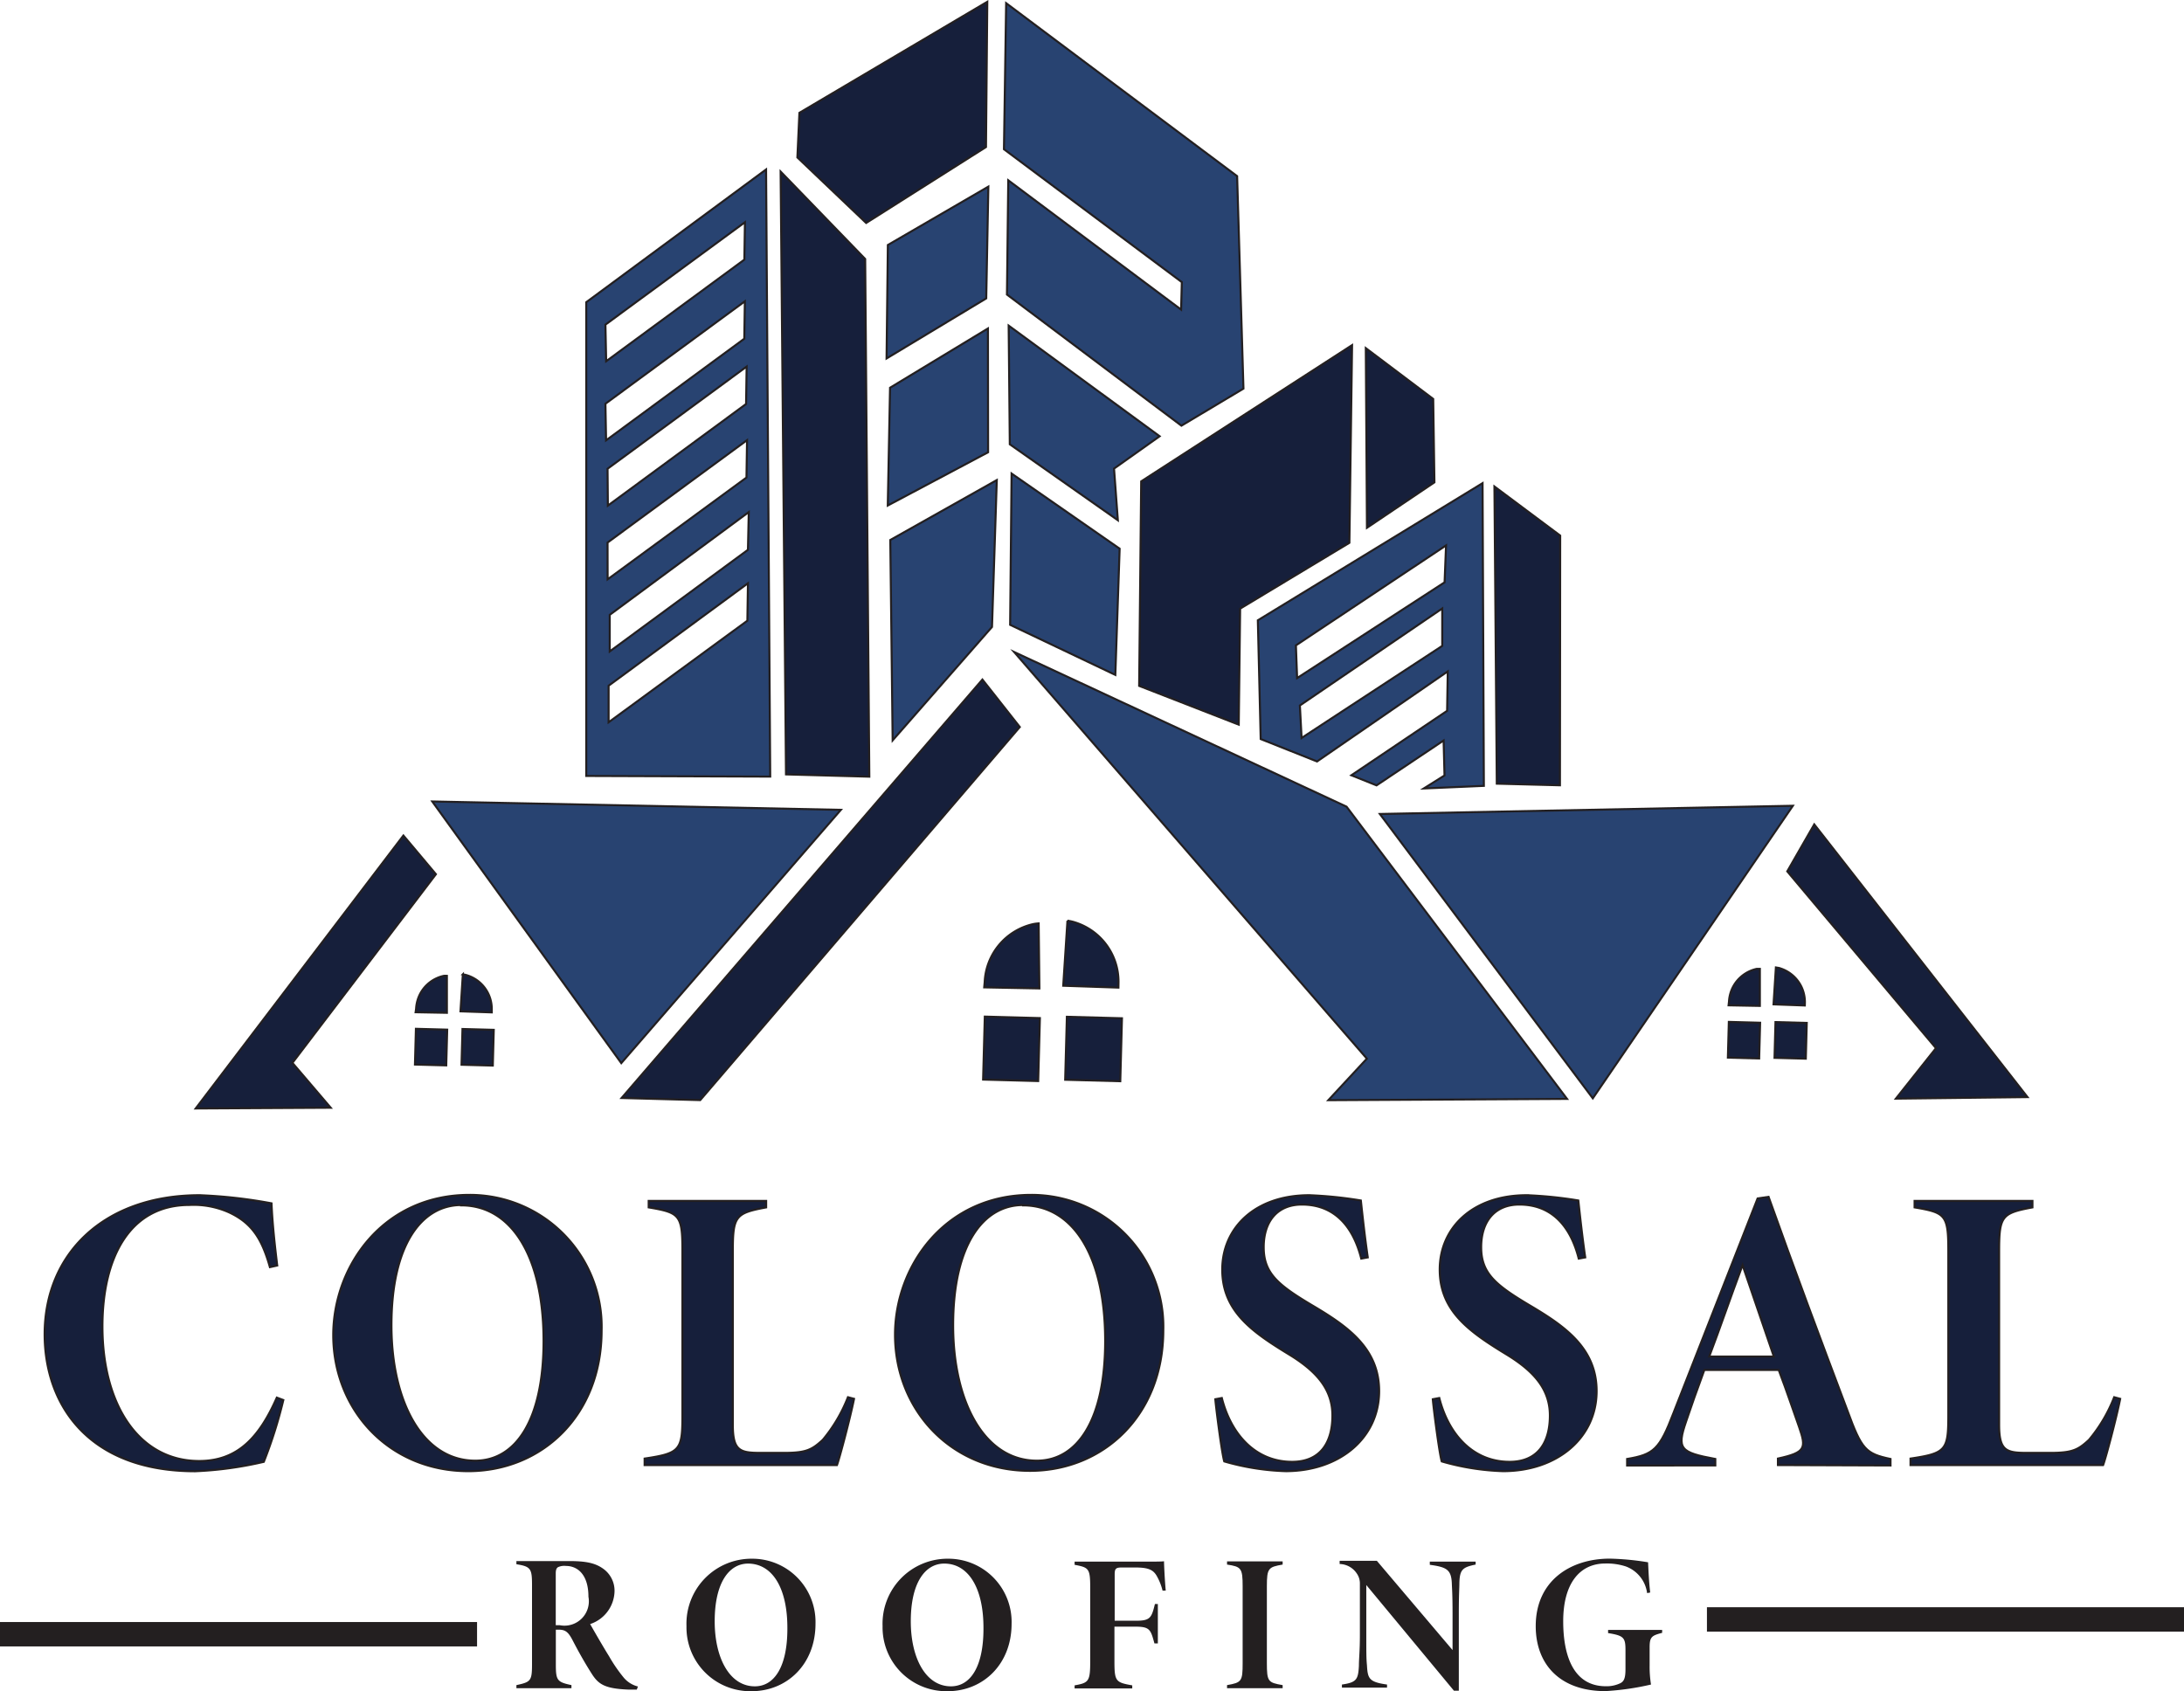 <svg xmlns="http://www.w3.org/2000/svg" viewBox="0 0 268.64 208.05"><defs><style>.cls-1,.cls-3{fill:#161f3b;}.cls-1,.cls-2,.cls-3{stroke:#231f20;stroke-miterlimit:10;}.cls-1,.cls-2{stroke-width:0.25px;}.cls-2{fill:#284371;}.cls-3{stroke-width:3px;}.cls-4{fill:#231f20;}</style></defs><title>Asset 3</title><g id="Layer_2" data-name="Layer 2"><g id="Layer_7" data-name="Layer 7"><polygon class="cls-1" points="24.07 136.37 49.62 102.79 53.62 107.55 35.97 130.76 40.68 136.28 24.07 136.37"/><polygon class="cls-1" points="76.46 135.08 120.84 83.6 125.44 89.44 86.13 135.34 76.46 135.08"/><polygon class="cls-2" points="76.42 130.79 103.43 99.63 53.17 98.6 76.42 130.79"/><polygon class="cls-2" points="124.74 80.21 168.13 130.24 163.39 135.35 192.75 135.19 165.63 99.24 124.74 80.21"/><polygon class="cls-2" points="169.73 100.14 195.92 135.12 220.53 99.13 169.73 100.14"/><polygon class="cls-1" points="219.84 107.2 238.13 128.95 233.2 135.16 249.39 134.97 223.16 101.42 219.84 107.2"/><polygon class="cls-1" points="184.11 96.41 191.88 96.61 191.91 65.89 183.82 59.85 184.11 96.41"/><polygon class="cls-1" points="168.14 64.93 168 42.83 176.29 49.08 176.44 59.34 168.14 64.93"/><polygon class="cls-1" points="140.12 84.38 152.37 89.15 152.54 74.88 165.98 66.78 166.31 42.46 140.37 59.22 140.12 84.38"/><polygon class="cls-2" points="137.19 83.03 137.72 67.5 124.43 58.26 124.25 76.87 137.19 83.03"/><polygon class="cls-2" points="109.8 91.08 122.02 77.13 122.61 59.06 109.51 66.43 109.8 91.08"/><polygon class="cls-2" points="109.2 62.19 109.48 47.7 121.52 40.41 121.54 55.64 109.2 62.19"/><polygon class="cls-2" points="124.21 54.66 124.07 40.06 142.64 53.67 137.03 57.65 137.5 64 124.21 54.66"/><polygon class="cls-2" points="109.05 44.1 109.21 30.14 121.57 22.96 121.31 36.71 109.05 44.1"/><polygon class="cls-2" points="123.86 36.24 124.02 22.18 145.28 38.09 145.37 34.71 123.49 18.36 123.76 0.39 152.17 21.67 152.95 47.81 145.32 52.37 123.86 36.24"/><polygon class="cls-1" points="98.08 19.37 106.54 27.43 121.28 18.09 121.44 0.22 98.33 13.88 98.08 19.37"/><polygon class="cls-1" points="96.68 95.27 106.93 95.55 106.42 31.86 96.02 21.11 96.68 95.27"/><path class="cls-2" d="M94.23,20.85,72.11,37.18l0,58.28,22.63.08ZM74.47,39.94l17.16-12.6-.07,4.6-17,12.5Zm0,9.73,17.15-12.6-.07,4.6-17,12.5Zm.26,8L91.84,45.1l-.07,4.6-17,12.5Zm0,9.08,17.16-12.6-.07,4.6L74.74,71.27ZM92.1,63,92,67.64,75,80.14l0-4.5ZM74.86,88.86l0-4.5L92,71.76l-.07,4.6Z"/><path class="cls-2" d="M178.08,82.6,178,87.45l-11.78,7.93,3.1,1.24,8.25-5.52.11,4.3L175.13,97l7.39-.32-.16-37.24L154.72,76.31l.35,14.61L162,93.68ZM159.4,79.4l18.47-12.3-.18,4.54L159.55,83.42Zm18-4.54,0,4.6L160.1,90.79l-.21-4Z"/><rect class="cls-1" x="51.1" y="126.62" width="3.85" height="4.4" transform="translate(3.48 -1.38) rotate(1.54)"/><rect class="cls-1" x="56.83" y="126.64" width="3.85" height="4.4" transform="translate(3.48 -1.53) rotate(1.54)"/><path class="cls-1" d="M60.49,124.55l-3.85-.13.29-4.55a2.73,2.73,0,0,1,.36.07,4.33,4.33,0,0,1,3.2,4.22Z"/><path class="cls-1" d="M51.12,124.53l3.85.07,0-4.55a3.25,3.25,0,0,0-.36,0,4.33,4.33,0,0,0-2.93,2.21,4.52,4.52,0,0,0-.5,1.84Z"/><rect class="cls-1" x="212.6" y="125.77" width="3.85" height="4.4" transform="translate(3.51 -5.72) rotate(1.54)"/><rect class="cls-1" x="218.33" y="125.79" width="3.85" height="4.4" transform="translate(3.52 -5.87) rotate(1.54)"/><path class="cls-1" d="M222,123.7l-3.85-.14.29-4.54.36.06a4.37,4.37,0,0,1,2.81,2.37,4.42,4.42,0,0,1,.4,1.85Z"/><path class="cls-1" d="M212.62,123.68l3.85.07,0-4.56-.37,0a4.35,4.35,0,0,0-2.93,2.21,4.47,4.47,0,0,0-.5,1.83Z"/><rect class="cls-1" x="121.03" y="125.15" width="6.78" height="7.75" transform="translate(3.51 -3.29) rotate(1.54)"/><rect class="cls-1" x="131.13" y="125.18" width="6.78" height="7.75" transform="translate(3.51 -3.57) rotate(1.54)"/><path class="cls-1" d="M137.57,121.5l-6.79-.23.52-8a4.72,4.72,0,0,1,.63.12,7.64,7.64,0,0,1,5.65,7.43Z"/><path class="cls-1" d="M121.06,121.47l6.79.13-.09-8a5.48,5.48,0,0,0-.64.08,7.65,7.65,0,0,0-6,7.12Z"/><line class="cls-3" y1="201.05" x2="58.68" y2="201.05"/><line class="cls-3" x1="209.96" y1="199.23" x2="268.64" y2="199.23"/><path class="cls-1" d="M34.85,172.24a57,57,0,0,1-2.4,7.6A45,45,0,0,1,24,181C11,181,5.49,172.94,5.49,164.14c0-9.9,7.31-17.1,19.06-17.1a60.51,60.51,0,0,1,8.85,1c.1,2.55.45,5.6.7,7.65l-.9.2c-1-3.55-2.25-5.45-5.05-6.75a10.64,10.64,0,0,0-4.85-.9c-7.5,0-10.7,6.7-10.7,14.95,0,9.65,4.5,16.55,11.9,16.55,4.65,0,7.35-2.8,9.55-7.8Z"/><path class="cls-1" d="M57.75,147A16.22,16.22,0,0,1,74,163.69c0,10.45-7.35,17.3-16.41,17.3-9.7,0-16.6-7.5-16.6-16.75C41,155.69,47.19,147,57.75,147Zm-1,1.25c-4.9,0-8.6,4.9-8.6,14.8,0,9.35,3.8,16.65,10.31,16.65,5,0,8.4-5.05,8.4-14.75C66.85,154.54,62.9,148.29,56.74,148.29Z"/><path class="cls-1" d="M105.05,172.09c-.46,2.3-1.81,7.4-2.1,8.15H79.29v-.8c4.4-.65,4.65-1.05,4.65-5.35v-20.2c0-4.45-.35-4.7-4.15-5.35v-.8H94.24v.8c-3.75.7-4.1,1.05-4.1,5.35v21.4c0,3.15.85,3.45,3.35,3.45h3c2.71,0,3.4-.4,4.71-1.6a18.86,18.86,0,0,0,3.1-5.25Z"/><path class="cls-1" d="M126.84,147a16.22,16.22,0,0,1,16.25,16.65c0,10.45-7.35,17.3-16.4,17.3-9.7,0-16.6-7.5-16.6-16.75C110.09,155.69,116.29,147,126.84,147Zm-1,1.25c-4.9,0-8.6,4.9-8.6,14.8,0,9.35,3.8,16.65,10.3,16.65,5,0,8.4-5.05,8.4-14.75C135.94,154.54,132,148.29,125.84,148.29Z"/><path class="cls-1" d="M167.44,154.84c-1.05-4.15-3.45-6.65-7.3-6.65-3,0-4.7,2.05-4.7,5.25s1.75,4.65,6.05,7.2,8.15,5.25,8.15,10.5c0,5.75-4.85,9.85-11.5,9.85a30.31,30.31,0,0,1-7.55-1.2c-.3-.95-1.05-6.85-1.1-7.65l.8-.15c1.1,4.35,4.05,7.85,8.65,7.85,3.45,0,4.95-2.35,4.95-5.7,0-3.15-1.85-5.4-5.4-7.55-4.5-2.75-8.15-5.3-8.15-10.4s4-9.15,10.7-9.15a50.74,50.74,0,0,1,6.35.65c.2,1.85.5,4.6.85,7Z"/><path class="cls-1" d="M194.19,154.84c-1.05-4.15-3.45-6.65-7.3-6.65-3,0-4.7,2.05-4.7,5.25s1.75,4.65,6.05,7.2,8.15,5.25,8.15,10.5c0,5.75-4.85,9.85-11.5,9.85a30.31,30.31,0,0,1-7.55-1.2c-.3-.95-1.05-6.85-1.1-7.65l.8-.15c1.1,4.35,4.05,7.85,8.65,7.85,3.45,0,4.95-2.35,4.95-5.7,0-3.15-1.85-5.4-5.4-7.55-4.5-2.75-8.15-5.3-8.15-10.4s4-9.15,10.7-9.15a50.74,50.74,0,0,1,6.35.65c.2,1.85.5,4.6.85,7Z"/><path class="cls-1" d="M218.69,180.24v-.8c3.45-.75,3.5-1.3,2.6-3.9-.6-1.65-1.45-4.25-2.5-7h-9.15c-.85,2.3-1.65,4.55-2.25,6.35-1.15,3.35-.75,3.8,3.6,4.6v.8H200.14v-.8c3.3-.55,4-1.2,5.7-5.65l10.35-26.4,1.35-.2c3.15,8.85,6.4,17.55,9.7,26.3,1.75,4.8,2.25,5.3,5.3,5.95v.8Zm-4.35-24.6c-1.55,4.15-2.7,7.55-4.1,11.25h7.95Z"/><path class="cls-1" d="M260.79,172.09c-.45,2.3-1.8,7.4-2.1,8.15H235v-.8c4.4-.65,4.65-1.05,4.65-5.35v-20.2c0-4.45-.35-4.7-4.15-5.35v-.8H250v.8c-3.75.7-4.1,1.05-4.1,5.35v21.4c0,3.15.85,3.45,3.35,3.45h3c2.7,0,3.4-.4,4.7-1.6a18.62,18.62,0,0,0,3.1-5.25Z"/><path class="cls-4" d="M78.33,207.86H77.25c-2.88-.12-3.65-.67-4.46-1.94s-1.59-2.64-2.36-4.13c-.52-1-.88-1.3-1.7-1.3h-.36v4.23c0,2,.14,2.21,1.92,2.59v.38H63.52v-.38c1.78-.38,1.92-.53,1.92-2.59V195c0-2-.14-2.28-1.92-2.56v-.39H70c2,0,3.17.22,4.15.91a3.32,3.32,0,0,1,1.44,2.84,4.36,4.36,0,0,1-3,4c.36.64,1.63,2.85,2.31,3.93a18.69,18.69,0,0,0,1.75,2.57,3.33,3.33,0,0,0,1.82,1.18Zm-9.48-7.92a3,3,0,0,0,3.53-3.5c0-2.79-1.39-3.79-2.76-3.79a1.82,1.82,0,0,0-1,.16c-.16.12-.26.29-.26.77v6.36Z"/><path class="cls-4" d="M92.51,191.76a7.78,7.78,0,0,1,7.8,8c0,5-3.52,8.3-7.87,8.3a7.85,7.85,0,0,1-8-8A8,8,0,0,1,92.51,191.76Zm-.48.6c-2.35,0-4.12,2.35-4.12,7.1,0,4.49,1.82,8,4.94,8,2.4,0,4-2.42,4-7.08C96.88,195.36,95,192.36,92,192.36Z"/><path class="cls-4" d="M116.63,191.76a7.78,7.78,0,0,1,7.8,8c0,5-3.52,8.3-7.87,8.3a7.85,7.85,0,0,1-8-8A8,8,0,0,1,116.63,191.76Zm-.48.6c-2.35,0-4.12,2.35-4.12,7.1,0,4.49,1.82,8,4.94,8,2.4,0,4-2.42,4-7.08C121,195.36,119.11,192.36,116.15,192.36Z"/><path class="cls-4" d="M143,195.69a7,7,0,0,0-.74-1.85c-.44-.74-1.06-1-2.62-1H138c-.72,0-.89.12-.89.84v5.71h2.64c1.75,0,1.9-.38,2.31-2.06h.36v4.85H142c-.45-1.63-.53-2.06-2.28-2.06h-2.64v4.22c0,2.5.14,2.64,2.19,3v.38h-7.09v-.38c1.76-.31,1.92-.5,1.92-3v-9c0-2.38-.16-2.5-1.92-2.83v-.39h7.54c2.35,0,3.19,0,3.46-.05,0,.44.09,2.33.21,3.61Z"/><path class="cls-4" d="M150.93,207.69v-.38c1.8-.31,1.92-.48,1.92-2.71v-9.44c0-2.23-.17-2.42-1.92-2.68v-.39h6.84v.39c-1.75.31-1.94.43-1.94,2.68v9.41c0,2.31.14,2.43,1.94,2.74v.38Z"/><path class="cls-4" d="M181.51,192.48c-1.59.33-1.95.6-2,2.23,0,.74-.07,1.34-.07,3.84V208h-.6l-10.78-13v6.14c0,2.24,0,2.93.08,3.72.09,1.64.24,2.07,2.47,2.38v.38h-5.55v-.38c1.8-.26,2-.62,2.09-2.3,0-.87.12-1.8.12-3.8v-6.29a2.11,2.11,0,0,0-.38-1.27,2.6,2.6,0,0,0-2.11-1.17v-.39h4.58L178.67,203v-4.42c0-2.5-.07-3.12-.09-3.79-.07-1.68-.63-2-2.71-2.28v-.39h5.64Z"/><path class="cls-4" d="M204.45,200.88c-1.27.33-1.54.5-1.54,1.77v2.26a13.61,13.61,0,0,0,.17,2.33,32.79,32.79,0,0,1-5.62.81c-5.56,0-8.56-3.28-8.56-8,0-5.54,4.22-8.3,9.12-8.3a33,33,0,0,1,4.7.45c.05,1.06.1,2.31.26,3.72l-.38.07a4.06,4.06,0,0,0-2.62-3.28,7.53,7.53,0,0,0-2.52-.36c-3.16,0-5.18,2.47-5.18,7.1,0,4.27,1.27,8,5.26,8a3.93,3.93,0,0,0,1.8-.39c.36-.21.6-.5.6-1.7V203c0-1.54-.22-1.78-2.14-2.09v-.39h6.65Z"/></g></g></svg>